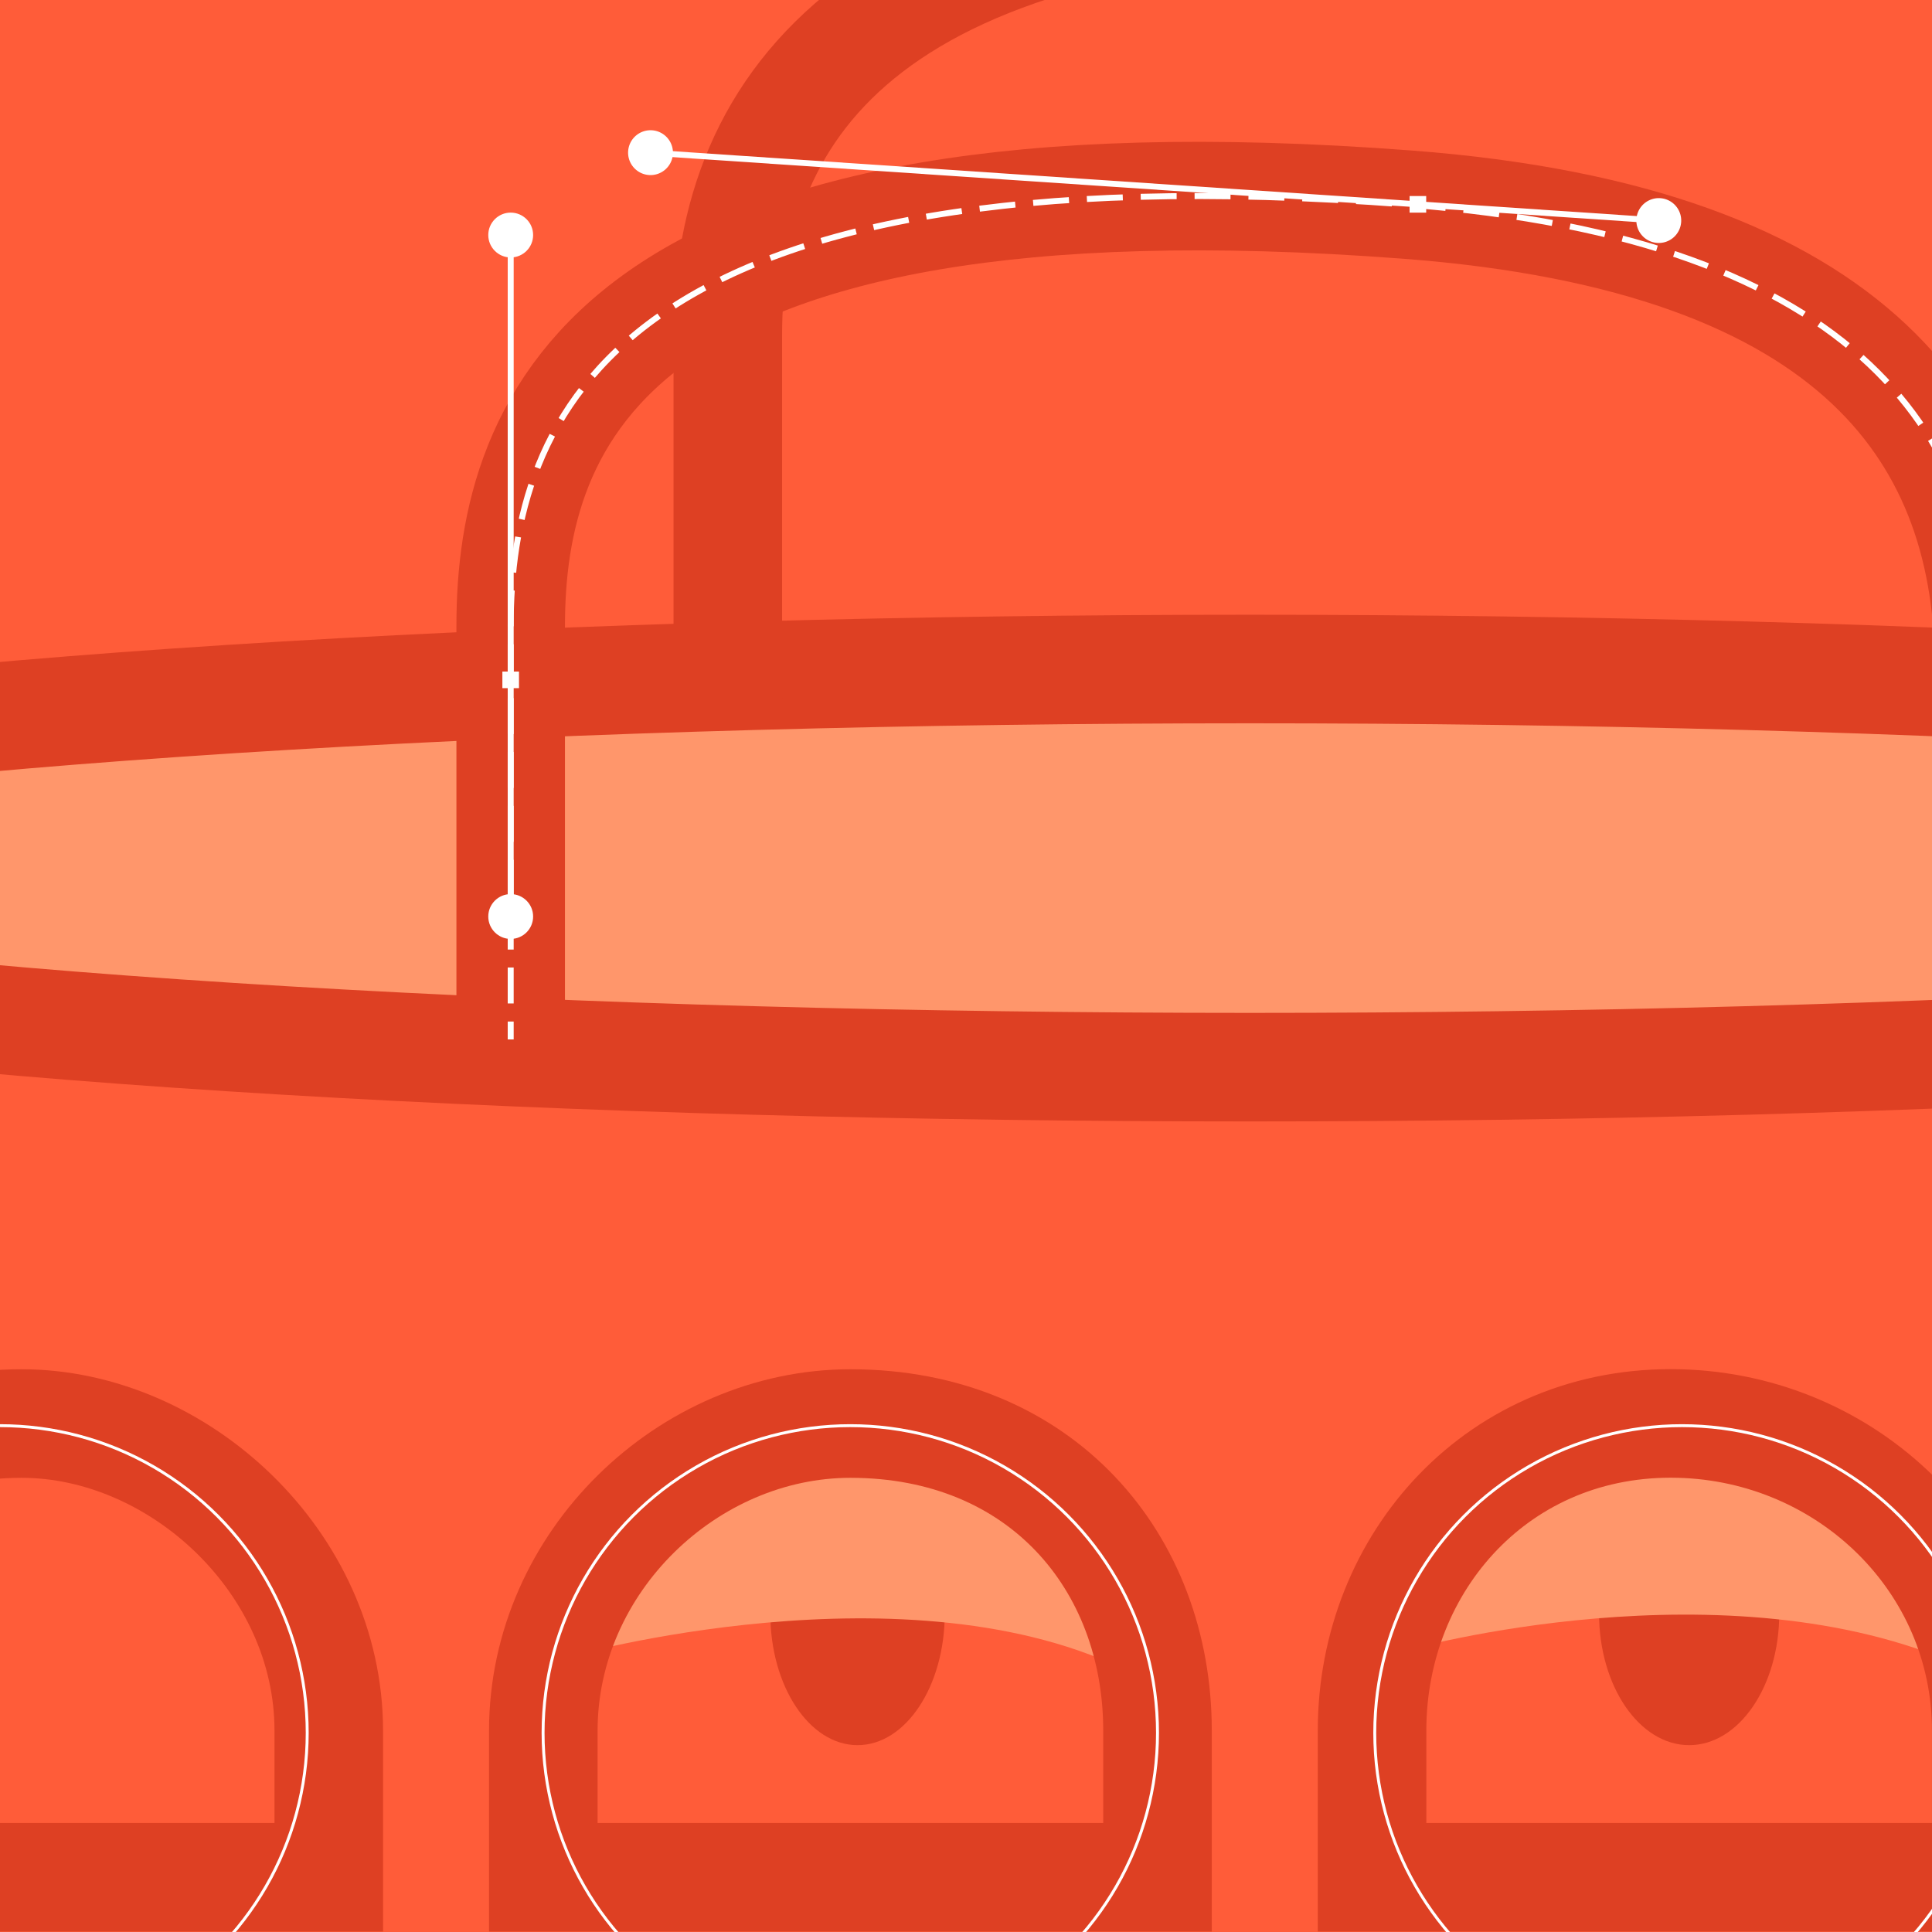<svg xmlns="http://www.w3.org/2000/svg" xmlns:xlink="http://www.w3.org/1999/xlink" viewBox="0 0 648 648"><defs><style>.cls-1,.cls-10,.cls-12,.cls-13,.cls-4,.cls-6{fill:none;}.cls-2{fill:#ff5c39;}.cls-3{clip-path:url(#clip-path);}.cls-4,.cls-6,.cls-7{stroke:#de4023;}.cls-4{stroke-linecap:round;stroke-width:38.09px;}.cls-10,.cls-12,.cls-13,.cls-4,.cls-6,.cls-7{stroke-miterlimit:10;}.cls-5{clip-path:url(#clip-path-2);}.cls-6,.cls-7{stroke-width:36.41px;}.cls-7,.cls-9{fill:#ff966b;}.cls-8{fill:#de4023;}.cls-10,.cls-12,.cls-13{stroke:#fff;}.cls-10,.cls-12{stroke-width:2px;}.cls-11{fill:#fff;}.cls-12{stroke-dasharray:12.05 6.02;}.cls-13{stroke-width:0.98px;}</style><clipPath id="clip-path"><rect class="cls-1" x="-1176" width="648" height="648"/></clipPath><clipPath id="clip-path-2"><rect class="cls-1" width="648" height="648"/></clipPath></defs><g id="Layer_1" data-name="Layer 1"><rect class="cls-2" width="648" height="648"/><g class="cls-3"><path class="cls-4" d="M-631.48,666.87h0C-631.48,479.39-478.09,326-290.62,326h0c187.48,0,340.87,153.39,340.87,340.87H-631.48Z"/><path class="cls-4" d="M20.9,32.1a96.35,96.35,0,0,1,96.41-96.41"/><path class="cls-4" d="M20.9,32.1A96.35,96.35,0,0,0-75.51-64.31"/></g><g class="cls-5"><path class="cls-6" d="M110.27,629.64V580.46c0-56.67-50.55-103-103-103-60.75,0-103,46.37-103,103v49.18Z"/><ellipse class="cls-7" cx="419.23" cy="291.16" rx="647.15" ry="66.77"/><path class="cls-6" d="M667.18,348.63v-124c0-76.92-42.36-144.41-195.13-156C204.25,48.25,171.29,141.14,171.29,210V348.63"/><path class="cls-6" d="M740,234.2V79C740-2.31,671.27-35.54,475.8-34.86c-182.13.64-231.69,69.07-231.69,147.15V234.2"/><ellipse class="cls-8" cx="287.62" cy="541.18" rx="29.25" ry="44.15"/><ellipse class="cls-8" cx="566.55" cy="541.18" rx="30.22" ry="44.15"/><path class="cls-9" d="M472.05,553.4s106.76-29.95,185.74,5.38l-44.23-62.33-50.81-8.62-59,14.93Z"/><path class="cls-9" d="M190.12,555.82s115.14-32.66,189.81,5.49l-36.87-67L288.14,485l-63.8,16.13Z"/><path class="cls-6" d="M666.19,629.64V580.46c0-56.67-46.38-101.57-103-103-60.26-1.56-103,46.37-103,103v49.18Z"/><path class="cls-6" d="M388.23,629.64V580.46c0-56.67-39.2-103-103-103-54.39,0-103,46.37-103,103v49.18Z"/><line class="cls-10" x1="556.73" y1="74" x2="217.81" y2="51.18"/><path class="cls-11" d="M556.86,66.47a7.52,7.52,0,1,1-8,7A7.52,7.52,0,0,1,556.86,66.47Z"/><path class="cls-11" d="M218.69,43.7a7.52,7.52,0,1,0,7,8A7.52,7.52,0,0,0,218.69,43.7Z"/><rect class="cls-11" x="472.78" y="65.75" width="5.57" height="5.57"/><rect class="cls-11" x="168.5" y="225.24" width="5.57" height="5.57"/><line class="cls-10" x1="171.29" y1="78.46" x2="171.29" y2="307.77"/><circle class="cls-11" cx="171.29" cy="78.83" r="7.52"/><circle class="cls-11" cx="171.29" cy="307.4" r="7.52"/><path class="cls-12" d="M667.18,336.61v-112c0-76.92-42.36-144.41-195.13-156C204.25,48.25,171.29,141.14,171.29,210V339.62"/><line class="cls-10" x1="171.29" y1="342.63" x2="171.29" y2="348.63"/><circle class="cls-13" cx="285.19" cy="581.21" r="103.04"/><circle class="cls-13" cx="564.14" cy="581.21" r="103.04"/><circle class="cls-13" cy="581.21" r="103.04"/></g></g></svg>